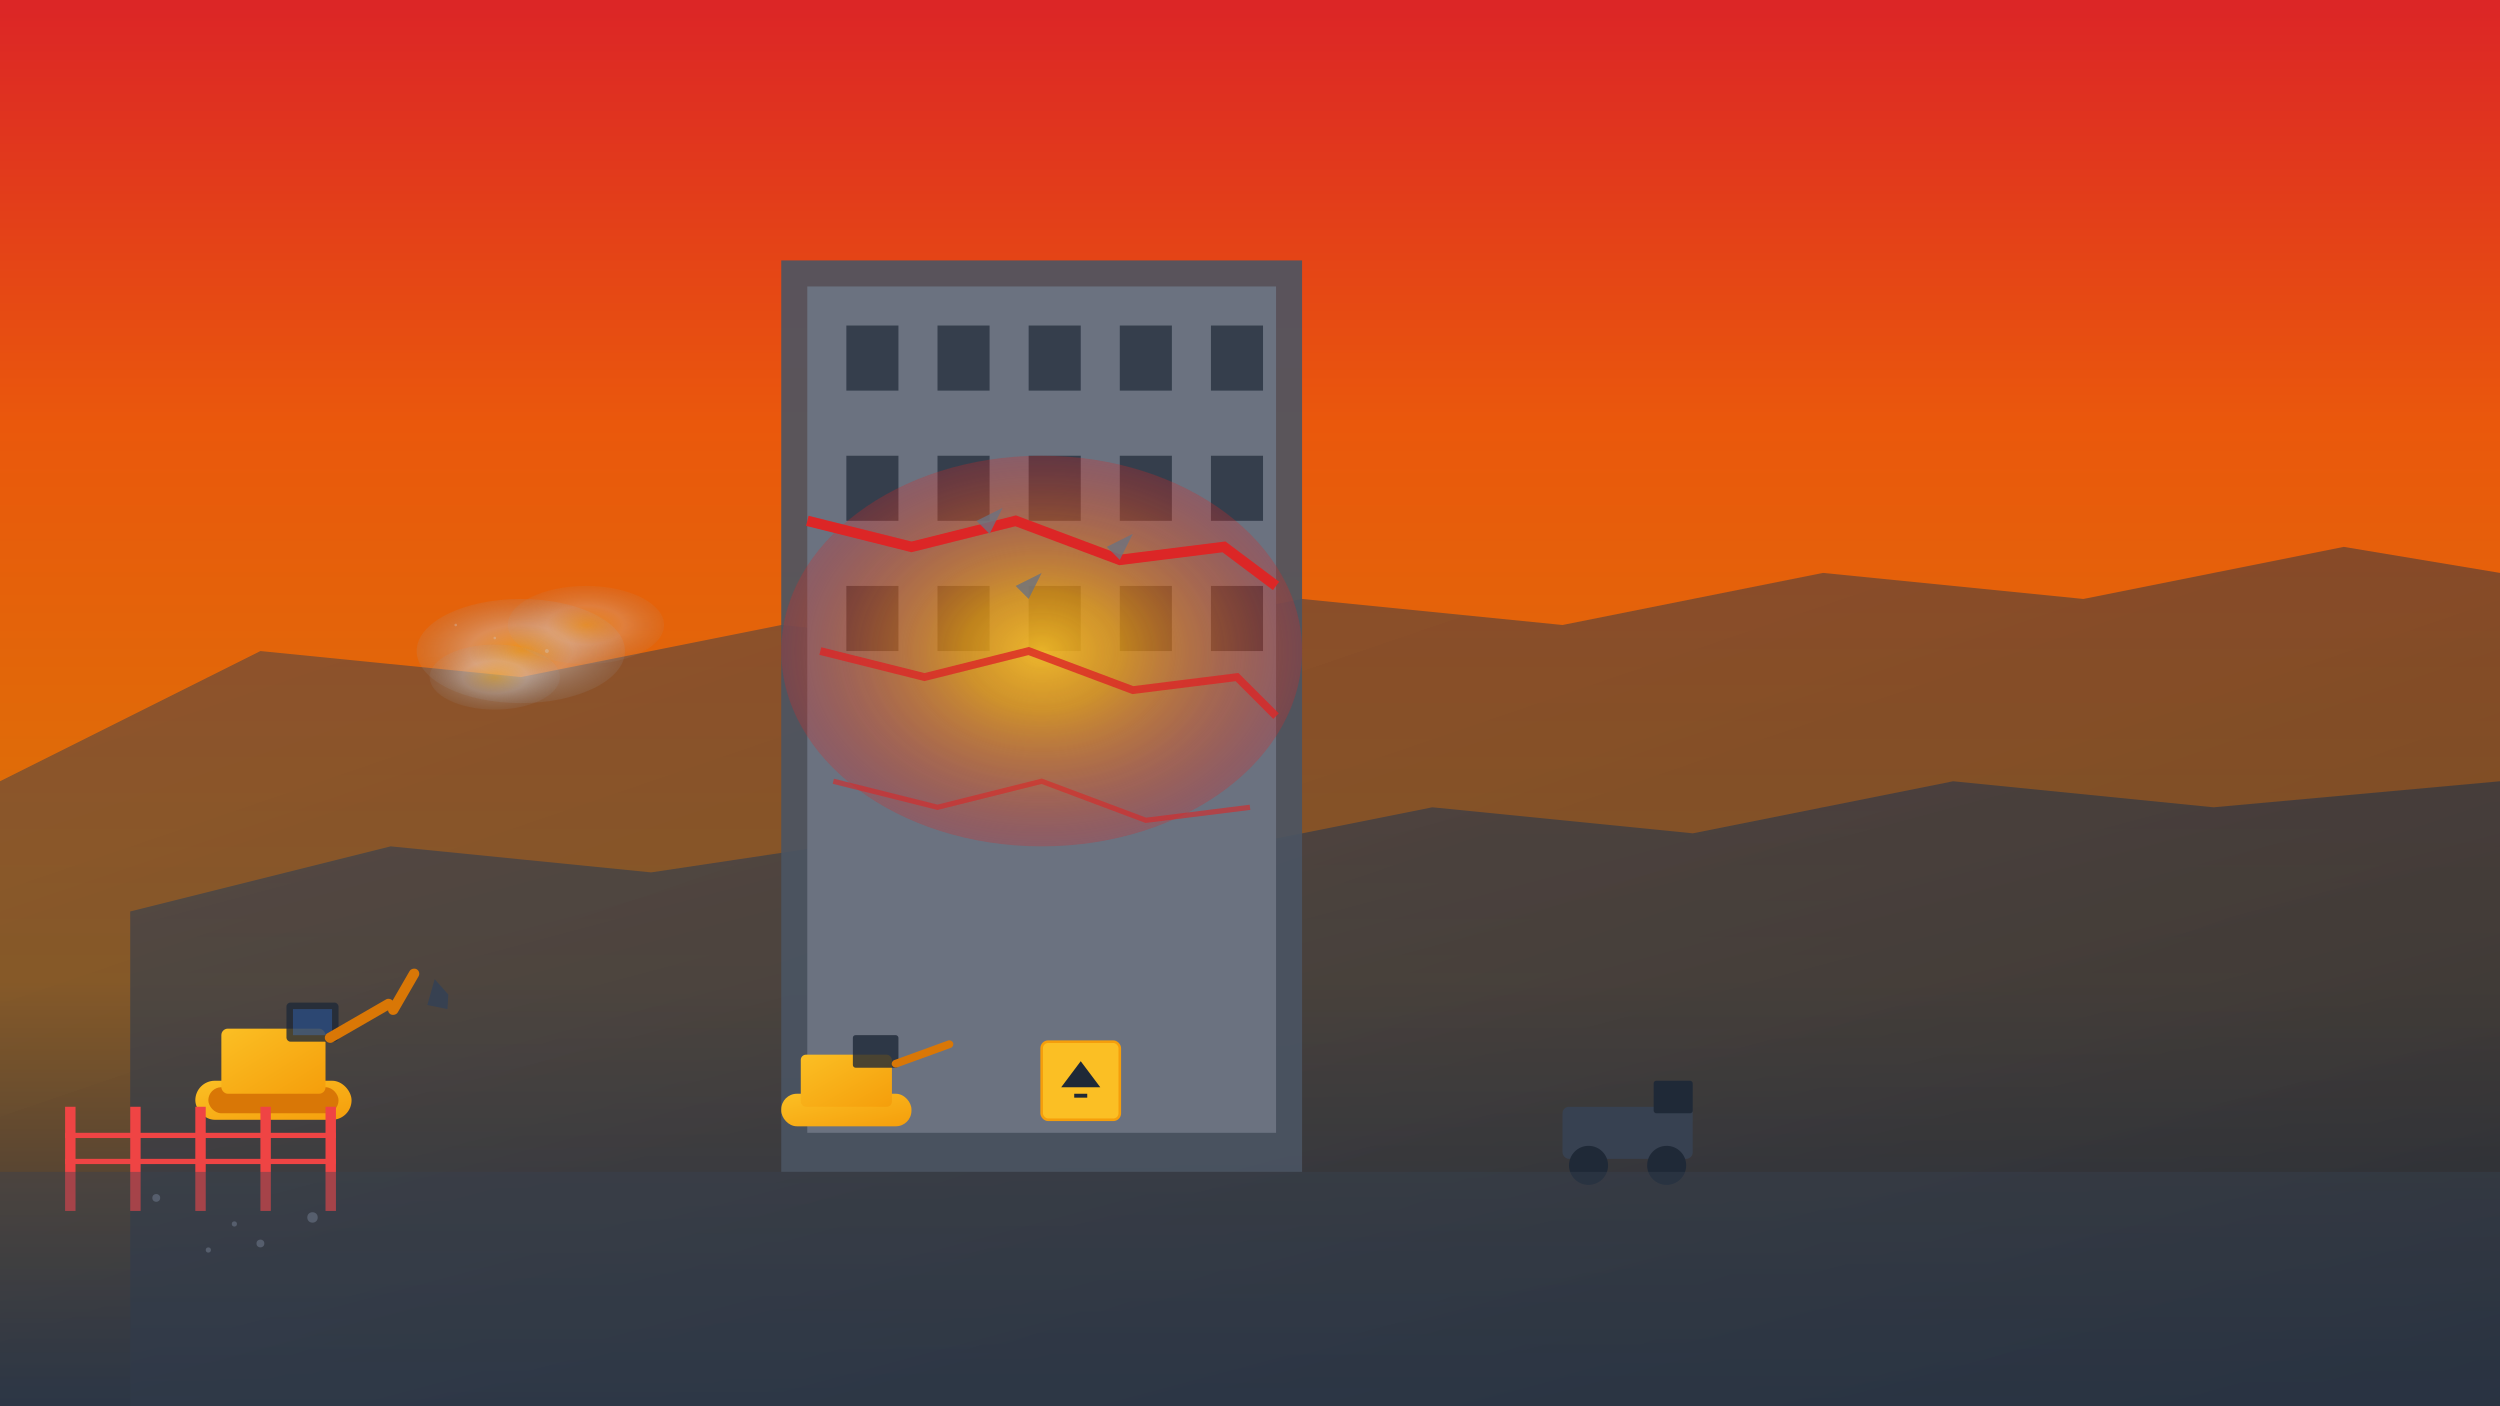 <svg viewBox="0 0 1920 1080" xmlns="http://www.w3.org/2000/svg">
  <defs>
    <!-- 震撼的火焰色天空 -->
    <linearGradient id="skyGradient" x1="0%" y1="0%" x2="0%" y2="100%">
      <stop offset="0%" style="stop-color:#dc2626;stop-opacity:1" />
      <stop offset="30%" style="stop-color:#ea580c;stop-opacity:1" />
      <stop offset="70%" style="stop-color:#d97706;stop-opacity:1" />
      <stop offset="100%" style="stop-color:#1f2937;stop-opacity:1" />
    </linearGradient>
    
    <!-- 建築物陰影 -->
    <linearGradient id="buildingShadow" x1="0%" y1="0%" x2="100%" y2="100%">
      <stop offset="0%" style="stop-color:#374151;stop-opacity:0.8" />
      <stop offset="100%" style="stop-color:#1f2937;stop-opacity:0.9" />
    </linearGradient>
    
    <!-- 機械設備漸層 -->
    <linearGradient id="machineGradient" x1="0%" y1="0%" x2="100%" y2="100%">
      <stop offset="0%" style="stop-color:#fbbf24;stop-opacity:1" />
      <stop offset="100%" style="stop-color:#f59e0b;stop-opacity:1" />
    </linearGradient>
    
    <!-- 爆炸粉塵效果 -->
    <radialGradient id="dustEffect" cx="50%" cy="50%" r="50%">
      <stop offset="0%" style="stop-color:#fbbf24;stop-opacity:0.8" />
      <stop offset="50%" style="stop-color:#d1d5db;stop-opacity:0.6" />
      <stop offset="100%" style="stop-color:#9ca3af;stop-opacity:0.2" />
    </radialGradient>
    
    <!-- 火花效果 -->
    <radialGradient id="sparkEffect" cx="50%" cy="50%" r="50%">
      <stop offset="0%" style="stop-color:#fbbf24;stop-opacity:1" />
      <stop offset="30%" style="stop-color:#f59e0b;stop-opacity:0.8" />
      <stop offset="100%" style="stop-color:#dc2626;stop-opacity:0.3" />
    </radialGradient>
  </defs>
  
  <!-- 天空背景 -->
  <rect width="1920" height="1080" fill="url(#skyGradient)"/>
  
  <!-- 遠景建築物輪廓 -->
  <polygon points="0,600 200,500 400,520 600,480 800,500 1000,460 1200,480 1400,440 1600,460 1800,420 1920,440 1920,1080 0,1080" 
           fill="url(#buildingShadow)" opacity="0.6"/>
  
  <!-- 中景建築物 -->
  <polygon points="100,700 300,650 500,670 700,640 900,660 1100,620 1300,640 1500,600 1700,620 1920,600 1920,1080 100,1080" 
           fill="url(#buildingShadow)" opacity="0.8"/>
  
  <!-- 巨大的正在爆破的建築物 -->
  <rect x="600" y="200" width="400" height="700" fill="#4b5563" opacity="0.9"/>
  <rect x="620" y="220" width="360" height="650" fill="#6b7280"/>
  
  <!-- 大樓窗戶 -->
  <rect x="650" y="250" width="40" height="50" fill="#1f2937" opacity="0.7"/>
  <rect x="720" y="250" width="40" height="50" fill="#1f2937" opacity="0.7"/>
  <rect x="790" y="250" width="40" height="50" fill="#1f2937" opacity="0.7"/>
  <rect x="860" y="250" width="40" height="50" fill="#1f2937" opacity="0.7"/>
  <rect x="930" y="250" width="40" height="50" fill="#1f2937" opacity="0.7"/>
  
  <rect x="650" y="350" width="40" height="50" fill="#1f2937" opacity="0.7"/>
  <rect x="720" y="350" width="40" height="50" fill="#1f2937" opacity="0.7"/>
  <rect x="790" y="350" width="40" height="50" fill="#1f2937" opacity="0.7"/>
  <rect x="860" y="350" width="40" height="50" fill="#1f2937" opacity="0.7"/>
  <rect x="930" y="350" width="40" height="50" fill="#1f2937" opacity="0.7"/>
  
  <rect x="650" y="450" width="40" height="50" fill="#1f2937" opacity="0.7"/>
  <rect x="720" y="450" width="40" height="50" fill="#1f2937" opacity="0.7"/>
  <rect x="790" y="450" width="40" height="50" fill="#1f2937" opacity="0.7"/>
  <rect x="860" y="450" width="40" height="50" fill="#1f2937" opacity="0.7"/>
  <rect x="930" y="450" width="40" height="50" fill="#1f2937" opacity="0.7"/>
  
  <!-- 巨大爆破效果 - 建築物中央爆炸 -->
  <ellipse cx="800" cy="500" rx="200" ry="150" fill="url(#sparkEffect)" opacity="0.9">
    <animate attributeName="rx" values="200;250;200" dur="2s" repeatCount="indefinite"/>
    <animate attributeName="ry" values="150;200;150" dur="2s" repeatCount="indefinite"/>
  </ellipse>
  
  <!-- 巨大裂縫效果 -->
  <path d="M620,400 L700,420 L780,400 L860,430 L940,420 L980,450" 
        stroke="#dc2626" stroke-width="8" fill="none" opacity="1"/>
  <path d="M630,500 L710,520 L790,500 L870,530 L950,520 L980,550" 
        stroke="#dc2626" stroke-width="6" fill="none" opacity="0.8"/>
  <path d="M640,600 L720,620 L800,600 L880,630 L960,620" 
        stroke="#dc2626" stroke-width="4" fill="none" opacity="0.6"/>
  
  <!-- 飛散的建築碎片 -->
  <polygon points="750,400 770,390 760,410" fill="#6b7280" opacity="0.8">
    <animateTransform attributeName="transform" type="translate" values="0,0;-50,-30;-80,-50" dur="3s" repeatCount="indefinite"/>
  </polygon>
  <polygon points="850,420 870,410 860,430" fill="#6b7280" opacity="0.8">
    <animateTransform attributeName="transform" type="translate" values="0,0;60,-40;100,-70" dur="2.5s" repeatCount="indefinite"/>
  </polygon>
  <polygon points="780,450 800,440 790,460" fill="#6b7280" opacity="0.8">
    <animateTransform attributeName="transform" type="translate" values="0,0;-30,-60;-50,-100" dur="4s" repeatCount="indefinite"/>
  </polygon>
  
  <!-- 挖土機/破碎機 -->
  <g transform="translate(150,750)">
    <!-- 履帶底座 -->
    <rect x="0" y="80" width="120" height="30" rx="15" fill="url(#machineGradient)"/>
    <rect x="10" y="85" width="100" height="20" rx="10" fill="#d97706"/>
    
    <!-- 主體 -->
    <rect x="20" y="40" width="80" height="50" rx="5" fill="url(#machineGradient)"/>
    
    <!-- 駕駛室 -->
    <rect x="70" y="20" width="40" height="30" rx="3" fill="#1f2937" opacity="0.8"/>
    <rect x="75" y="25" width="30" height="20" fill="#3b82f6" opacity="0.3"/>
    
    <!-- 破碎臂 -->
    <rect x="100" y="45" width="60" height="8" rx="4" fill="#d97706" transform="rotate(-30 100 49)"/>
    <rect x="150" y="25" width="40" height="8" rx="4" fill="#d97706" transform="rotate(-60 150 29)"/>
    
    <!-- 破碎頭 -->
    <polygon points="180,15 200,10 195,25 185,30" fill="#374151" transform="rotate(-60 185 20)"/>
  </g>
  
  <!-- 另一台機械設備 -->
  <g transform="translate(600,780)">
    <!-- 履帶底座 -->
    <rect x="0" y="60" width="100" height="25" rx="12" fill="url(#machineGradient)"/>
    
    <!-- 主體 -->
    <rect x="15" y="30" width="70" height="40" rx="4" fill="url(#machineGradient)"/>
    
    <!-- 駕駛室 -->
    <rect x="55" y="15" width="35" height="25" rx="2" fill="#1f2937" opacity="0.8"/>
    
    <!-- 工作臂 -->
    <rect x="85" y="35" width="50" height="6" rx="3" fill="#d97706" transform="rotate(-20 85 38)"/>
  </g>
  
  <!-- 粉塵雲朵效果 -->
  <ellipse cx="400" cy="500" rx="80" ry="40" fill="url(#dustEffect)" opacity="0.6"/>
  <ellipse cx="450" cy="480" rx="60" ry="30" fill="url(#dustEffect)" opacity="0.4"/>
  <ellipse cx="380" cy="520" rx="50" ry="25" fill="url(#dustEffect)" opacity="0.5"/>
  
  <!-- 工地圍欄 -->
  <rect x="50" y="850" width="8" height="80" fill="#ef4444"/>
  <rect x="100" y="850" width="8" height="80" fill="#ef4444"/>
  <rect x="150" y="850" width="8" height="80" fill="#ef4444"/>
  <rect x="200" y="850" width="8" height="80" fill="#ef4444"/>
  <rect x="250" y="850" width="8" height="80" fill="#ef4444"/>
  
  <!-- 圍欄橫條 -->
  <rect x="50" y="870" width="208" height="4" fill="#ef4444"/>
  <rect x="50" y="890" width="208" height="4" fill="#ef4444"/>
  
  <!-- 地面碎石 -->
  <circle cx="120" cy="920" r="3" fill="#6b7280"/>
  <circle cx="180" cy="940" r="2" fill="#6b7280"/>
  <circle cx="240" cy="935" r="4" fill="#6b7280"/>
  <circle cx="160" cy="960" r="2" fill="#6b7280"/>
  <circle cx="200" cy="955" r="3" fill="#6b7280"/>
  
  <!-- 施工標誌 -->
  <g transform="translate(800,800)">
    <rect x="0" y="0" width="60" height="60" rx="5" fill="#fbbf24" stroke="#f59e0b" stroke-width="2"/>
    <polygon points="30,15 45,35 15,35" fill="#1f2937"/>
    <rect x="25" y="40" width="10" height="3" fill="#1f2937"/>
  </g>
  
  <!-- 工程車輛輪廓 -->
  <g transform="translate(1200,820)">
    <!-- 車體 -->
    <rect x="0" y="30" width="100" height="40" rx="5" fill="#374151"/>
    <!-- 駕駛室 -->
    <rect x="70" y="10" width="30" height="25" rx="2" fill="#1f2937"/>
    <!-- 車輪 -->
    <circle cx="20" r="15" cy="75" fill="#1f2937"/>
    <circle cx="80" r="15" cy="75" fill="#1f2937"/>
  </g>
  
  <!-- 動態粒子效果 -->
  <g opacity="0.3">
    <circle cx="350" cy="480" r="1" fill="#d1d5db">
      <animate attributeName="cy" values="480;460;480" dur="3s" repeatCount="indefinite"/>
    </circle>
    <circle cx="420" cy="500" r="1.5" fill="#d1d5db">
      <animate attributeName="cy" values="500;475;500" dur="4s" repeatCount="indefinite"/>
    </circle>
    <circle cx="380" cy="490" r="1" fill="#d1d5db">
      <animate attributeName="cy" values="490;470;490" dur="3.5s" repeatCount="indefinite"/>
    </circle>
  </g>
  
  <!-- 前景裝飾元素 -->
  <rect x="0" y="900" width="1920" height="180" fill="#374151" opacity="0.4"/>
  
</svg>
